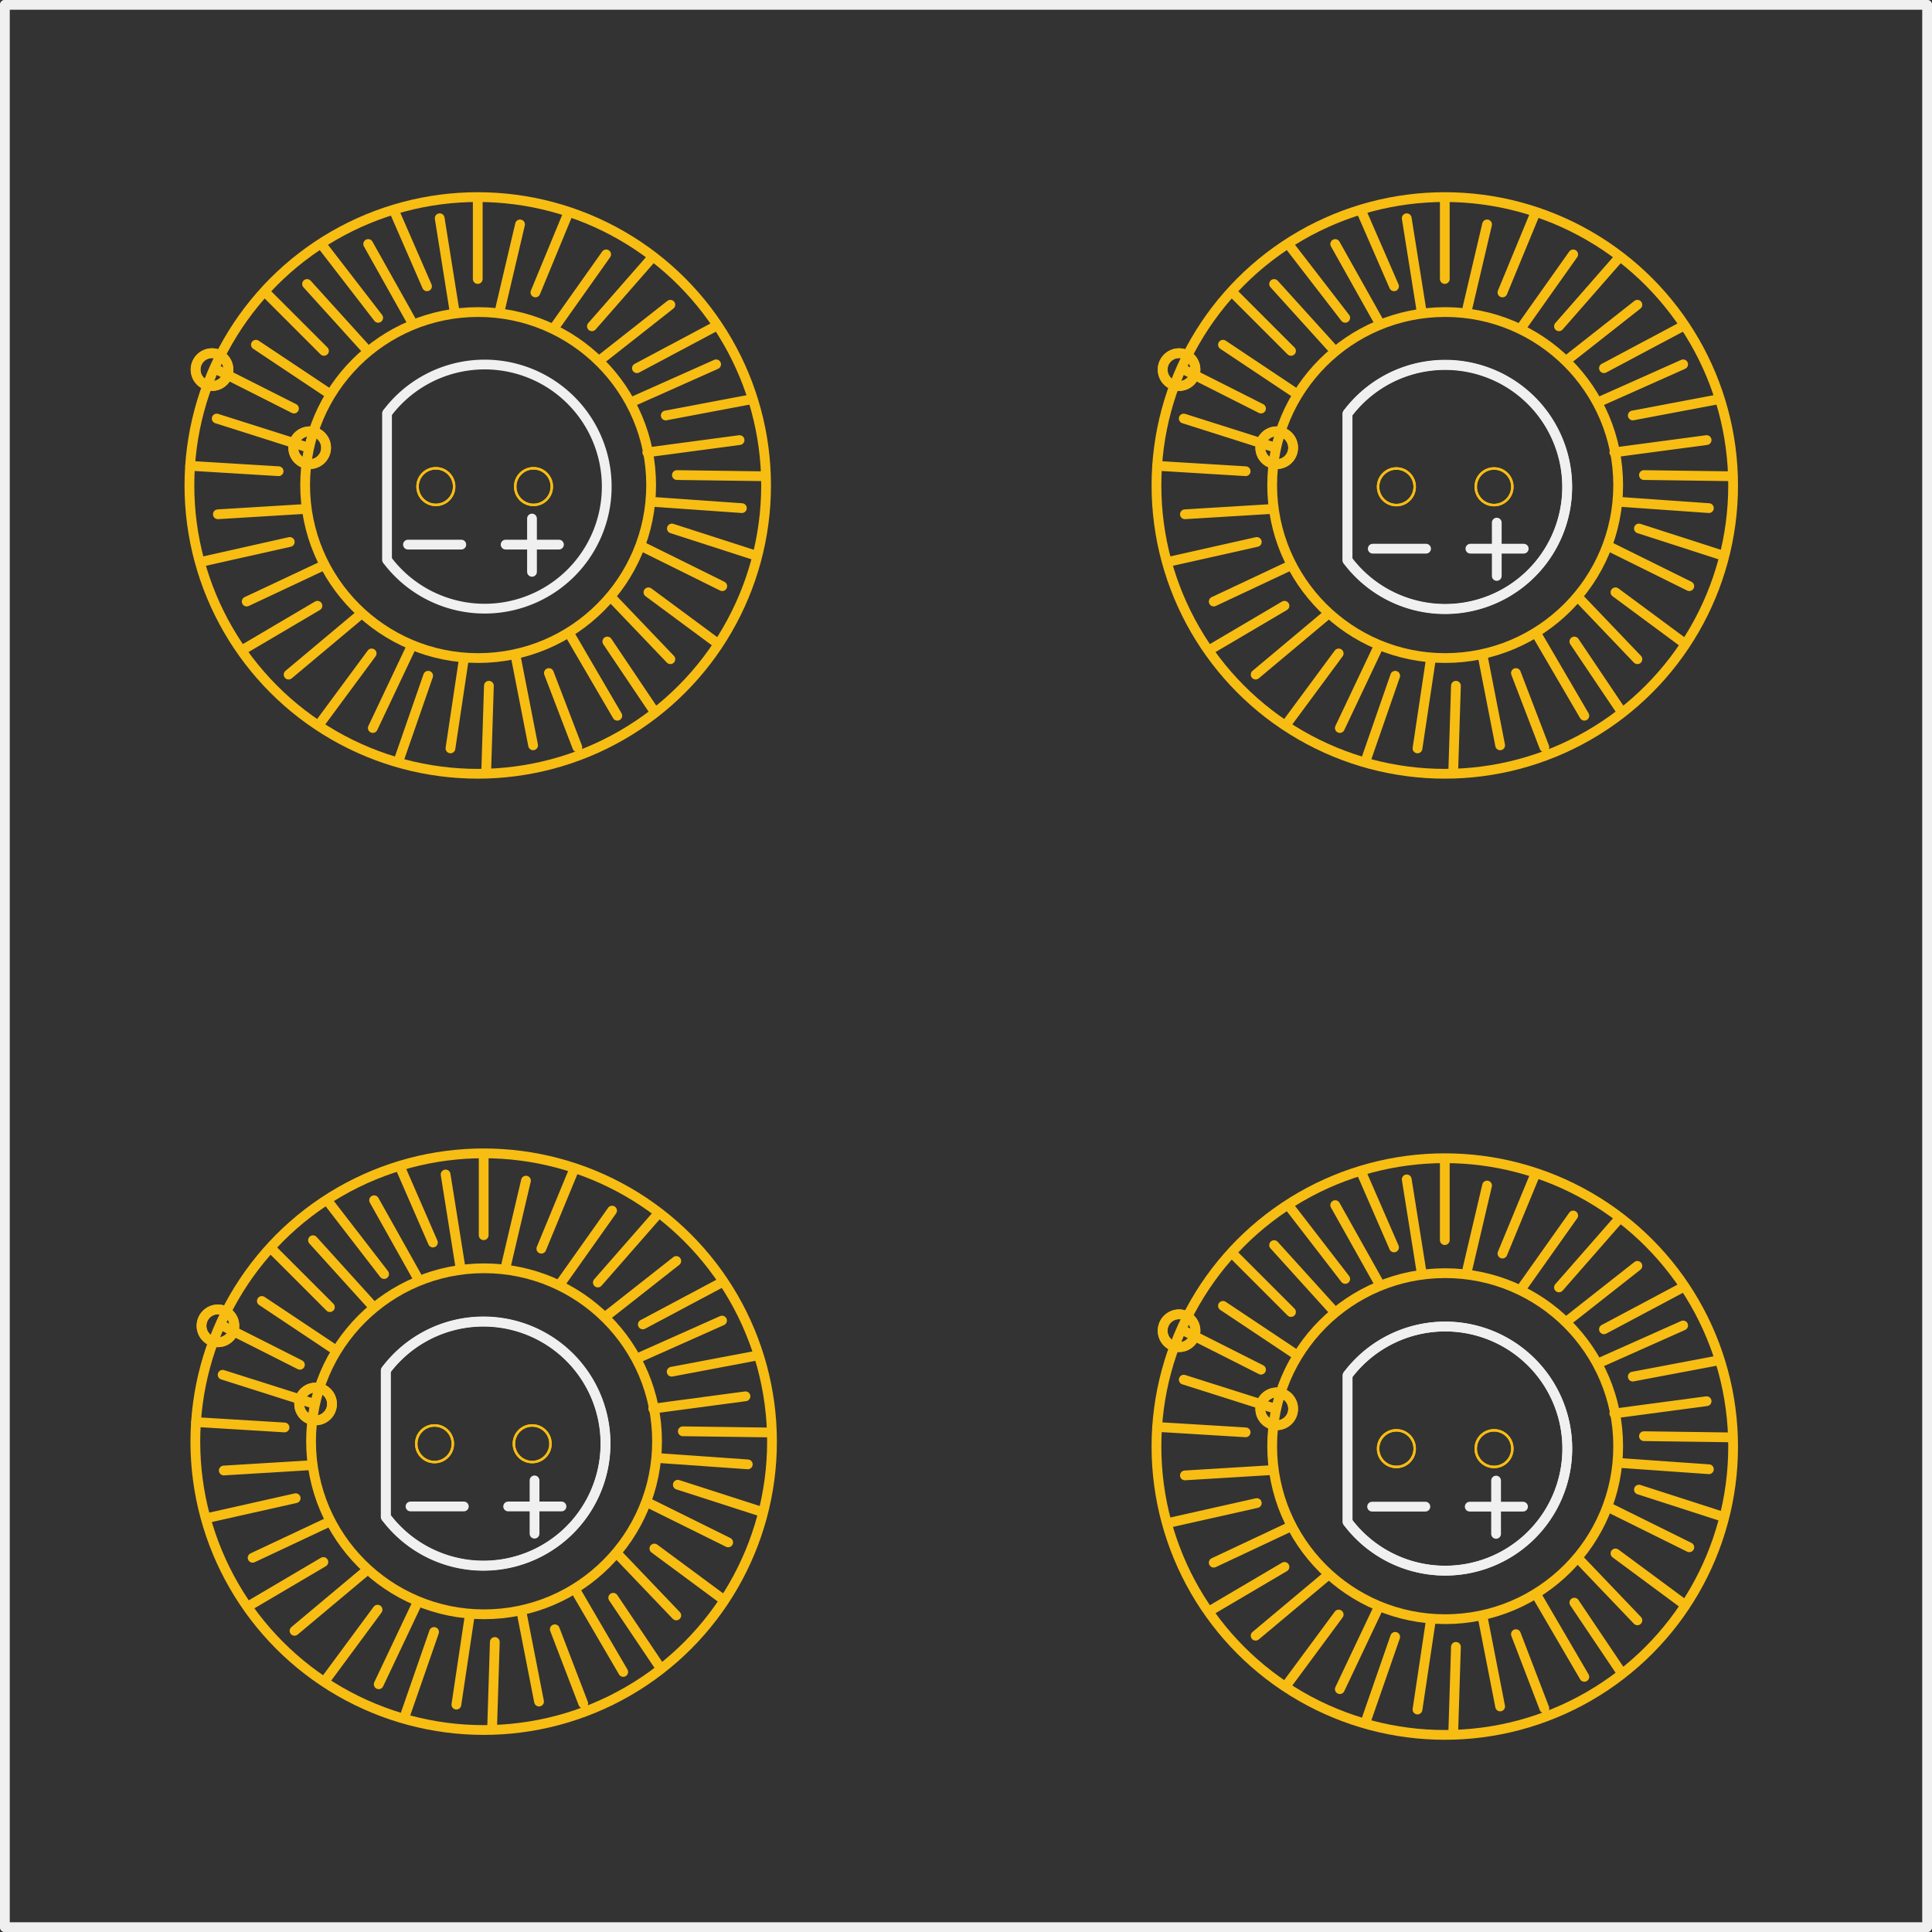<?xml version='1.0' encoding='UTF-8' standalone='no'?>
<!-- Created with Fritzing (http://www.fritzing.org/) -->
<svg xmlns:svg='http://www.w3.org/2000/svg' xmlns='http://www.w3.org/2000/svg' version='1.2' baseProfile='tiny' x='0in' y='0in' width='1.978in' height='1.978in' viewBox='0 0 50.254 50.254' >
<rect x="0" y="0" width="50.254" height="50.254" fill="#333333" stroke="none"/>
<g id='copper1'>
<line x1='6.927' y1='7.627' x2='8.427' y2='9.127' stroke='#F7BD13' stroke-width='0.254' stroke-linecap='round'/>
<line x1='8.577' y1='10.247' x2='6.657' y2='8.967' stroke='#F7BD13' stroke-width='0.254' stroke-linecap='round'/>
<line x1='5.587' y1='9.587' x2='7.647' y2='10.627' stroke='#F7BD13' stroke-width='0.254' stroke-linecap='round'/>
<line x1='4.947' y1='12.117' x2='7.247' y2='12.257' stroke='#F7BD13' stroke-width='0.254' stroke-linecap='round'/>
<line x1='7.967' y1='13.237' x2='5.667' y2='13.377' stroke='#F7BD13' stroke-width='0.254' stroke-linecap='round'/>
<line x1='5.267' y1='14.607' x2='7.537' y2='14.097' stroke='#F7BD13' stroke-width='0.254' stroke-linecap='round'/>
<line x1='8.417' y1='14.707' x2='6.417' y2='15.647' stroke='#F7BD13' stroke-width='0.254' stroke-linecap='round'/>
<line x1='6.357' y1='16.877' x2='8.257' y2='15.757' stroke='#F7BD13' stroke-width='0.254' stroke-linecap='round'/>
<line x1='9.357' y1='15.997' x2='7.507' y2='17.547' stroke='#F7BD13' stroke-width='0.254' stroke-linecap='round'/>
<line x1='8.337' y1='18.797' x2='9.667' y2='16.997' stroke='#F7BD13' stroke-width='0.254' stroke-linecap='round'/>
<line x1='10.687' y1='16.847' x2='9.697' y2='18.937' stroke='#F7BD13' stroke-width='0.254' stroke-linecap='round'/>
<line x1='10.397' y1='19.707' x2='11.137' y2='17.577' stroke='#F7BD13' stroke-width='0.254' stroke-linecap='round'/>
<line x1='12.057' y1='17.197' x2='11.717' y2='19.467' stroke='#F7BD13' stroke-width='0.254' stroke-linecap='round'/>
<line x1='12.647' y1='20.067' x2='12.717' y2='17.837' stroke='#F7BD13' stroke-width='0.254' stroke-linecap='round'/>
<line x1='13.417' y1='17.087' x2='13.867' y2='19.387' stroke='#F7BD13' stroke-width='0.254' stroke-linecap='round'/>
<line x1='15.017' y1='19.437' x2='14.277' y2='17.507' stroke='#F7BD13' stroke-width='0.254' stroke-linecap='round'/>
<line x1='14.837' y1='16.527' x2='16.057' y2='18.617' stroke='#F7BD13' stroke-width='0.254' stroke-linecap='round'/>
<line x1='16.967' y1='18.427' x2='15.797' y2='16.687' stroke='#F7BD13' stroke-width='0.254' stroke-linecap='round'/>
<line x1='15.927' y1='15.567' x2='17.437' y2='17.147' stroke='#F7BD13' stroke-width='0.254' stroke-linecap='round'/>
<line x1='18.597' y1='16.687' x2='16.867' y2='15.407' stroke='#F7BD13' stroke-width='0.254' stroke-linecap='round'/>
<line x1='16.727' y1='14.227' x2='18.787' y2='15.247' stroke='#F7BD13' stroke-width='0.254' stroke-linecap='round'/>
<line x1='19.647' y1='14.447' x2='17.477' y2='13.747' stroke='#F7BD13' stroke-width='0.254' stroke-linecap='round'/>
<line x1='17.027' y1='13.057' x2='19.297' y2='13.217' stroke='#F7BD13' stroke-width='0.254' stroke-linecap='round'/>
<line x1='19.807' y1='12.387' x2='17.607' y2='12.357' stroke='#F7BD13' stroke-width='0.254' stroke-linecap='round'/>
<line x1='16.837' y1='11.767' x2='19.237' y2='11.447' stroke='#F7BD13' stroke-width='0.254' stroke-linecap='round'/>
<line x1='19.537' y1='10.387' x2='17.317' y2='10.807' stroke='#F7BD13' stroke-width='0.254' stroke-linecap='round'/>
<line x1='16.407' y1='10.467' x2='18.627' y2='9.477' stroke='#F7BD13' stroke-width='0.254' stroke-linecap='round'/>
<line x1='18.577' y1='8.507' x2='16.567' y2='9.577' stroke='#F7BD13' stroke-width='0.254' stroke-linecap='round'/>
<line x1='15.607' y1='9.367' x2='17.437' y2='7.927' stroke='#F7BD13' stroke-width='0.254' stroke-linecap='round'/>
<line x1='16.947' y1='6.717' x2='15.397' y2='8.487' stroke='#F7BD13' stroke-width='0.254' stroke-linecap='round'/>
<line x1='14.407' y1='8.537' x2='15.767' y2='6.617' stroke='#F7BD13' stroke-width='0.254' stroke-linecap='round'/>
<line x1='14.757' y1='5.597' x2='13.927' y2='7.607' stroke='#F7BD13' stroke-width='0.254' stroke-linecap='round'/>
<line x1='13.017' y1='8.007' x2='13.527' y2='5.837' stroke='#F7BD13' stroke-width='0.254' stroke-linecap='round'/>
<line x1='9.517' y1='9.077' x2='7.987' y2='7.387' stroke='#F7BD13' stroke-width='0.254' stroke-linecap='round'/>
<line x1='8.417' y1='6.427' x2='9.837' y2='8.267' stroke='#F7BD13' stroke-width='0.254' stroke-linecap='round'/>
<line x1='10.687' y1='8.327' x2='9.577' y2='6.347' stroke='#F7BD13' stroke-width='0.254' stroke-linecap='round'/>
<line x1='10.267' y1='5.517' x2='11.107' y2='7.447' stroke='#F7BD13' stroke-width='0.254' stroke-linecap='round'/>
<line x1='11.817' y1='8.057' x2='11.437' y2='5.677' stroke='#F7BD13' stroke-width='0.254' stroke-linecap='round'/>
<line x1='12.427' y1='5.167' x2='12.427' y2='7.257' stroke='#F7BD13' stroke-width='0.254' stroke-linecap='round'/>
<line x1='7.967' y1='11.627' x2='5.637' y2='10.887' stroke='#F7BD13' stroke-width='0.254' stroke-linecap='round'/>
<line x1='32.081' y1='7.627' x2='33.581' y2='9.127' stroke='#F7BD13' stroke-width='0.254' stroke-linecap='round'/>
<line x1='33.731' y1='10.247' x2='31.811' y2='8.967' stroke='#F7BD13' stroke-width='0.254' stroke-linecap='round'/>
<line x1='30.741' y1='9.587' x2='32.801' y2='10.627' stroke='#F7BD13' stroke-width='0.254' stroke-linecap='round'/>
<line x1='30.101' y1='12.117' x2='32.401' y2='12.257' stroke='#F7BD13' stroke-width='0.254' stroke-linecap='round'/>
<line x1='33.121' y1='13.237' x2='30.821' y2='13.377' stroke='#F7BD13' stroke-width='0.254' stroke-linecap='round'/>
<line x1='30.421' y1='14.607' x2='32.691' y2='14.097' stroke='#F7BD13' stroke-width='0.254' stroke-linecap='round'/>
<line x1='33.571' y1='14.707' x2='31.571' y2='15.647' stroke='#F7BD13' stroke-width='0.254' stroke-linecap='round'/>
<line x1='31.511' y1='16.877' x2='33.411' y2='15.757' stroke='#F7BD13' stroke-width='0.254' stroke-linecap='round'/>
<line x1='34.511' y1='15.997' x2='32.661' y2='17.547' stroke='#F7BD13' stroke-width='0.254' stroke-linecap='round'/>
<line x1='33.491' y1='18.797' x2='34.821' y2='16.997' stroke='#F7BD13' stroke-width='0.254' stroke-linecap='round'/>
<line x1='35.841' y1='16.847' x2='34.851' y2='18.937' stroke='#F7BD13' stroke-width='0.254' stroke-linecap='round'/>
<line x1='35.551' y1='19.707' x2='36.291' y2='17.577' stroke='#F7BD13' stroke-width='0.254' stroke-linecap='round'/>
<line x1='37.211' y1='17.197' x2='36.871' y2='19.467' stroke='#F7BD13' stroke-width='0.254' stroke-linecap='round'/>
<line x1='37.801' y1='20.067' x2='37.871' y2='17.837' stroke='#F7BD13' stroke-width='0.254' stroke-linecap='round'/>
<line x1='38.571' y1='17.087' x2='39.021' y2='19.387' stroke='#F7BD13' stroke-width='0.254' stroke-linecap='round'/>
<line x1='40.171' y1='19.437' x2='39.431' y2='17.507' stroke='#F7BD13' stroke-width='0.254' stroke-linecap='round'/>
<line x1='39.991' y1='16.527' x2='41.211' y2='18.617' stroke='#F7BD13' stroke-width='0.254' stroke-linecap='round'/>
<line x1='42.121' y1='18.427' x2='40.951' y2='16.687' stroke='#F7BD13' stroke-width='0.254' stroke-linecap='round'/>
<line x1='41.081' y1='15.567' x2='42.591' y2='17.147' stroke='#F7BD13' stroke-width='0.254' stroke-linecap='round'/>
<line x1='43.751' y1='16.687' x2='42.021' y2='15.407' stroke='#F7BD13' stroke-width='0.254' stroke-linecap='round'/>
<line x1='41.881' y1='14.227' x2='43.941' y2='15.247' stroke='#F7BD13' stroke-width='0.254' stroke-linecap='round'/>
<line x1='44.801' y1='14.447' x2='42.631' y2='13.747' stroke='#F7BD13' stroke-width='0.254' stroke-linecap='round'/>
<line x1='42.181' y1='13.057' x2='44.451' y2='13.217' stroke='#F7BD13' stroke-width='0.254' stroke-linecap='round'/>
<line x1='44.961' y1='12.387' x2='42.761' y2='12.357' stroke='#F7BD13' stroke-width='0.254' stroke-linecap='round'/>
<line x1='41.991' y1='11.767' x2='44.391' y2='11.447' stroke='#F7BD13' stroke-width='0.254' stroke-linecap='round'/>
<line x1='44.691' y1='10.387' x2='42.471' y2='10.807' stroke='#F7BD13' stroke-width='0.254' stroke-linecap='round'/>
<line x1='41.561' y1='10.467' x2='43.781' y2='9.477' stroke='#F7BD13' stroke-width='0.254' stroke-linecap='round'/>
<line x1='43.731' y1='8.507' x2='41.721' y2='9.577' stroke='#F7BD13' stroke-width='0.254' stroke-linecap='round'/>
<line x1='40.761' y1='9.367' x2='42.591' y2='7.927' stroke='#F7BD13' stroke-width='0.254' stroke-linecap='round'/>
<line x1='42.101' y1='6.717' x2='40.551' y2='8.487' stroke='#F7BD13' stroke-width='0.254' stroke-linecap='round'/>
<line x1='39.561' y1='8.537' x2='40.921' y2='6.617' stroke='#F7BD13' stroke-width='0.254' stroke-linecap='round'/>
<line x1='39.911' y1='5.597' x2='39.081' y2='7.607' stroke='#F7BD13' stroke-width='0.254' stroke-linecap='round'/>
<line x1='38.171' y1='8.007' x2='38.681' y2='5.837' stroke='#F7BD13' stroke-width='0.254' stroke-linecap='round'/>
<line x1='34.671' y1='9.077' x2='33.141' y2='7.387' stroke='#F7BD13' stroke-width='0.254' stroke-linecap='round'/>
<line x1='33.571' y1='6.427' x2='34.991' y2='8.267' stroke='#F7BD13' stroke-width='0.254' stroke-linecap='round'/>
<line x1='35.841' y1='8.327' x2='34.731' y2='6.347' stroke='#F7BD13' stroke-width='0.254' stroke-linecap='round'/>
<line x1='35.421' y1='5.517' x2='36.261' y2='7.447' stroke='#F7BD13' stroke-width='0.254' stroke-linecap='round'/>
<line x1='36.971' y1='8.057' x2='36.591' y2='5.677' stroke='#F7BD13' stroke-width='0.254' stroke-linecap='round'/>
<line x1='37.581' y1='5.167' x2='37.581' y2='7.257' stroke='#F7BD13' stroke-width='0.254' stroke-linecap='round'/>
<line x1='33.121' y1='11.627' x2='30.791' y2='10.887' stroke='#F7BD13' stroke-width='0.254' stroke-linecap='round'/>
<line x1='7.081' y1='32.5' x2='8.581' y2='34' stroke='#F7BD13' stroke-width='0.254' stroke-linecap='round'/>
<line x1='8.731' y1='35.12' x2='6.811' y2='33.84' stroke='#F7BD13' stroke-width='0.254' stroke-linecap='round'/>
<line x1='5.741' y1='34.46' x2='7.801' y2='35.5' stroke='#F7BD13' stroke-width='0.254' stroke-linecap='round'/>
<line x1='5.101' y1='36.99' x2='7.401' y2='37.13' stroke='#F7BD13' stroke-width='0.254' stroke-linecap='round'/>
<line x1='8.121' y1='38.11' x2='5.821' y2='38.25' stroke='#F7BD13' stroke-width='0.254' stroke-linecap='round'/>
<line x1='5.421' y1='39.48' x2='7.691' y2='38.97' stroke='#F7BD13' stroke-width='0.254' stroke-linecap='round'/>
<line x1='8.571' y1='39.58' x2='6.571' y2='40.52' stroke='#F7BD13' stroke-width='0.254' stroke-linecap='round'/>
<line x1='6.511' y1='41.75' x2='8.411' y2='40.63' stroke='#F7BD13' stroke-width='0.254' stroke-linecap='round'/>
<line x1='9.511' y1='40.87' x2='7.661' y2='42.42' stroke='#F7BD13' stroke-width='0.254' stroke-linecap='round'/>
<line x1='8.491' y1='43.67' x2='9.821' y2='41.87' stroke='#F7BD13' stroke-width='0.254' stroke-linecap='round'/>
<line x1='10.841' y1='41.72' x2='9.851' y2='43.81' stroke='#F7BD13' stroke-width='0.254' stroke-linecap='round'/>
<line x1='10.551' y1='44.58' x2='11.291' y2='42.45' stroke='#F7BD13' stroke-width='0.254' stroke-linecap='round'/>
<line x1='12.211' y1='42.07' x2='11.871' y2='44.34' stroke='#F7BD13' stroke-width='0.254' stroke-linecap='round'/>
<line x1='12.801' y1='44.94' x2='12.871' y2='42.71' stroke='#F7BD13' stroke-width='0.254' stroke-linecap='round'/>
<line x1='13.571' y1='41.96' x2='14.021' y2='44.26' stroke='#F7BD13' stroke-width='0.254' stroke-linecap='round'/>
<line x1='15.171' y1='44.31' x2='14.431' y2='42.38' stroke='#F7BD13' stroke-width='0.254' stroke-linecap='round'/>
<line x1='14.991' y1='41.4' x2='16.211' y2='43.49' stroke='#F7BD13' stroke-width='0.254' stroke-linecap='round'/>
<line x1='17.121' y1='43.3' x2='15.951' y2='41.56' stroke='#F7BD13' stroke-width='0.254' stroke-linecap='round'/>
<line x1='16.081' y1='40.44' x2='17.591' y2='42.02' stroke='#F7BD13' stroke-width='0.254' stroke-linecap='round'/>
<line x1='18.751' y1='41.56' x2='17.021' y2='40.28' stroke='#F7BD13' stroke-width='0.254' stroke-linecap='round'/>
<line x1='16.881' y1='39.1' x2='18.941' y2='40.12' stroke='#F7BD13' stroke-width='0.254' stroke-linecap='round'/>
<line x1='19.801' y1='39.32' x2='17.631' y2='38.62' stroke='#F7BD13' stroke-width='0.254' stroke-linecap='round'/>
<line x1='17.181' y1='37.93' x2='19.451' y2='38.09' stroke='#F7BD13' stroke-width='0.254' stroke-linecap='round'/>
<line x1='19.961' y1='37.26' x2='17.761' y2='37.23' stroke='#F7BD13' stroke-width='0.254' stroke-linecap='round'/>
<line x1='16.991' y1='36.64' x2='19.391' y2='36.32' stroke='#F7BD13' stroke-width='0.254' stroke-linecap='round'/>
<line x1='19.691' y1='35.26' x2='17.471' y2='35.68' stroke='#F7BD13' stroke-width='0.254' stroke-linecap='round'/>
<line x1='16.561' y1='35.34' x2='18.781' y2='34.35' stroke='#F7BD13' stroke-width='0.254' stroke-linecap='round'/>
<line x1='18.731' y1='33.38' x2='16.721' y2='34.45' stroke='#F7BD13' stroke-width='0.254' stroke-linecap='round'/>
<line x1='15.761' y1='34.24' x2='17.591' y2='32.8' stroke='#F7BD13' stroke-width='0.254' stroke-linecap='round'/>
<line x1='17.101' y1='31.59' x2='15.551' y2='33.36' stroke='#F7BD13' stroke-width='0.254' stroke-linecap='round'/>
<line x1='14.561' y1='33.41' x2='15.921' y2='31.49' stroke='#F7BD13' stroke-width='0.254' stroke-linecap='round'/>
<line x1='14.911' y1='30.47' x2='14.081' y2='32.48' stroke='#F7BD13' stroke-width='0.254' stroke-linecap='round'/>
<line x1='13.171' y1='32.88' x2='13.681' y2='30.71' stroke='#F7BD13' stroke-width='0.254' stroke-linecap='round'/>
<line x1='9.671' y1='33.95' x2='8.141' y2='32.26' stroke='#F7BD13' stroke-width='0.254' stroke-linecap='round'/>
<line x1='8.571' y1='31.3' x2='9.991' y2='33.14' stroke='#F7BD13' stroke-width='0.254' stroke-linecap='round'/>
<line x1='10.841' y1='33.2' x2='9.731' y2='31.22' stroke='#F7BD13' stroke-width='0.254' stroke-linecap='round'/>
<line x1='10.421' y1='30.39' x2='11.261' y2='32.32' stroke='#F7BD13' stroke-width='0.254' stroke-linecap='round'/>
<line x1='11.971' y1='32.93' x2='11.591' y2='30.55' stroke='#F7BD13' stroke-width='0.254' stroke-linecap='round'/>
<line x1='12.581' y1='30.04' x2='12.581' y2='32.13' stroke='#F7BD13' stroke-width='0.254' stroke-linecap='round'/>
<line x1='8.121' y1='36.5' x2='5.791' y2='35.76' stroke='#F7BD13' stroke-width='0.254' stroke-linecap='round'/>
<line x1='32.081' y1='32.627' x2='33.581' y2='34.127' stroke='#F7BD13' stroke-width='0.254' stroke-linecap='round'/>
<line x1='33.731' y1='35.247' x2='31.811' y2='33.967' stroke='#F7BD13' stroke-width='0.254' stroke-linecap='round'/>
<line x1='30.741' y1='34.587' x2='32.801' y2='35.627' stroke='#F7BD13' stroke-width='0.254' stroke-linecap='round'/>
<line x1='30.101' y1='37.117' x2='32.401' y2='37.257' stroke='#F7BD13' stroke-width='0.254' stroke-linecap='round'/>
<line x1='33.121' y1='38.237' x2='30.821' y2='38.377' stroke='#F7BD13' stroke-width='0.254' stroke-linecap='round'/>
<line x1='30.421' y1='39.607' x2='32.691' y2='39.097' stroke='#F7BD13' stroke-width='0.254' stroke-linecap='round'/>
<line x1='33.571' y1='39.707' x2='31.571' y2='40.647' stroke='#F7BD13' stroke-width='0.254' stroke-linecap='round'/>
<line x1='31.511' y1='41.877' x2='33.411' y2='40.757' stroke='#F7BD13' stroke-width='0.254' stroke-linecap='round'/>
<line x1='34.511' y1='40.997' x2='32.661' y2='42.547' stroke='#F7BD13' stroke-width='0.254' stroke-linecap='round'/>
<line x1='33.491' y1='43.797' x2='34.821' y2='41.997' stroke='#F7BD13' stroke-width='0.254' stroke-linecap='round'/>
<line x1='35.841' y1='41.847' x2='34.851' y2='43.937' stroke='#F7BD13' stroke-width='0.254' stroke-linecap='round'/>
<line x1='35.551' y1='44.707' x2='36.291' y2='42.577' stroke='#F7BD13' stroke-width='0.254' stroke-linecap='round'/>
<line x1='37.211' y1='42.197' x2='36.871' y2='44.467' stroke='#F7BD13' stroke-width='0.254' stroke-linecap='round'/>
<line x1='37.801' y1='45.067' x2='37.871' y2='42.837' stroke='#F7BD13' stroke-width='0.254' stroke-linecap='round'/>
<line x1='38.571' y1='42.087' x2='39.021' y2='44.387' stroke='#F7BD13' stroke-width='0.254' stroke-linecap='round'/>
<line x1='40.171' y1='44.437' x2='39.431' y2='42.507' stroke='#F7BD13' stroke-width='0.254' stroke-linecap='round'/>
<line x1='39.991' y1='41.527' x2='41.211' y2='43.617' stroke='#F7BD13' stroke-width='0.254' stroke-linecap='round'/>
<line x1='42.121' y1='43.427' x2='40.951' y2='41.687' stroke='#F7BD13' stroke-width='0.254' stroke-linecap='round'/>
<line x1='41.081' y1='40.567' x2='42.591' y2='42.147' stroke='#F7BD13' stroke-width='0.254' stroke-linecap='round'/>
<line x1='43.751' y1='41.687' x2='42.021' y2='40.407' stroke='#F7BD13' stroke-width='0.254' stroke-linecap='round'/>
<line x1='41.881' y1='39.227' x2='43.941' y2='40.247' stroke='#F7BD13' stroke-width='0.254' stroke-linecap='round'/>
<line x1='44.801' y1='39.447' x2='42.631' y2='38.747' stroke='#F7BD13' stroke-width='0.254' stroke-linecap='round'/>
<line x1='42.181' y1='38.057' x2='44.451' y2='38.217' stroke='#F7BD13' stroke-width='0.254' stroke-linecap='round'/>
<line x1='44.961' y1='37.387' x2='42.761' y2='37.357' stroke='#F7BD13' stroke-width='0.254' stroke-linecap='round'/>
<line x1='41.991' y1='36.767' x2='44.391' y2='36.447' stroke='#F7BD13' stroke-width='0.254' stroke-linecap='round'/>
<line x1='44.691' y1='35.387' x2='42.471' y2='35.807' stroke='#F7BD13' stroke-width='0.254' stroke-linecap='round'/>
<line x1='41.561' y1='35.467' x2='43.781' y2='34.477' stroke='#F7BD13' stroke-width='0.254' stroke-linecap='round'/>
<line x1='43.731' y1='33.507' x2='41.721' y2='34.577' stroke='#F7BD13' stroke-width='0.254' stroke-linecap='round'/>
<line x1='40.761' y1='34.367' x2='42.591' y2='32.927' stroke='#F7BD13' stroke-width='0.254' stroke-linecap='round'/>
<line x1='42.101' y1='31.717' x2='40.551' y2='33.487' stroke='#F7BD13' stroke-width='0.254' stroke-linecap='round'/>
<line x1='39.561' y1='33.537' x2='40.921' y2='31.617' stroke='#F7BD13' stroke-width='0.254' stroke-linecap='round'/>
<line x1='39.911' y1='30.597' x2='39.081' y2='32.607' stroke='#F7BD13' stroke-width='0.254' stroke-linecap='round'/>
<line x1='38.171' y1='33.007' x2='38.681' y2='30.837' stroke='#F7BD13' stroke-width='0.254' stroke-linecap='round'/>
<line x1='34.671' y1='34.077' x2='33.141' y2='32.387' stroke='#F7BD13' stroke-width='0.254' stroke-linecap='round'/>
<line x1='33.571' y1='31.427' x2='34.991' y2='33.267' stroke='#F7BD13' stroke-width='0.254' stroke-linecap='round'/>
<line x1='35.841' y1='33.327' x2='34.731' y2='31.347' stroke='#F7BD13' stroke-width='0.254' stroke-linecap='round'/>
<line x1='35.421' y1='30.517' x2='36.261' y2='32.447' stroke='#F7BD13' stroke-width='0.254' stroke-linecap='round'/>
<line x1='36.971' y1='33.057' x2='36.591' y2='30.677' stroke='#F7BD13' stroke-width='0.254' stroke-linecap='round'/>
<line x1='37.581' y1='30.167' x2='37.581' y2='32.257' stroke='#F7BD13' stroke-width='0.254' stroke-linecap='round'/>
<line x1='33.121' y1='36.627' x2='30.791' y2='35.887' stroke='#F7BD13' stroke-width='0.254' stroke-linecap='round'/>
<circle cx='12.427' cy='12.627' r='7.5' stroke='#F7BD13' stroke-width='0.254' fill='none' />
<circle cx='12.437' cy='12.617' r='4.5' stroke='#F7BD13' stroke-width='0.254' fill='none' />
<circle cx='37.581' cy='12.627' r='7.5' stroke='#F7BD13' stroke-width='0.254' fill='none' />
<circle cx='37.591' cy='12.617' r='4.5' stroke='#F7BD13' stroke-width='0.254' fill='none' />
<circle cx='12.581' cy='37.5' r='7.5' stroke='#F7BD13' stroke-width='0.254' fill='none' />
<circle cx='12.591' cy='37.49' r='4.5' stroke='#F7BD13' stroke-width='0.254' fill='none' />
<circle cx='37.581' cy='37.627' r='7.5' stroke='#F7BD13' stroke-width='0.254' fill='none' />
<circle cx='37.591' cy='37.617' r='4.5' stroke='#F7BD13' stroke-width='0.254' fill='none' />
<circle id='connector0pin' connectorname='A1' cx='13.843' cy='37.554' r='0.476' stroke='#F7BD13' stroke-width='0.064' fill='none' />
<circle id='connector1pin' connectorname='A2' cx='38.862' cy='37.681' r='0.476' stroke='#F7BD13' stroke-width='0.064' fill='none' />
<circle id='connector2pin' connectorname='A3' cx='13.877' cy='12.657' r='0.476' stroke='#F7BD13' stroke-width='0.064' fill='none' />
<circle id='connector3pin' connectorname='A4' cx='38.862' cy='12.662' r='0.476' stroke='#F7BD13' stroke-width='0.064' fill='none' />
<circle id='connector4pin' connectorname='K1' cx='11.303' cy='37.554' r='0.476' stroke='#F7BD13' stroke-width='0.064' fill='none' />
<circle id='connector5pin' connectorname='K2' cx='36.322' cy='37.681' r='0.476' stroke='#F7BD13' stroke-width='0.064' fill='none' />
<circle id='connector6pin' connectorname='K3' cx='11.337' cy='12.657' r='0.476' stroke='#F7BD13' stroke-width='0.064' fill='none' />
<circle id='connector7pin' connectorname='K4' cx='36.322' cy='12.662' r='0.476' stroke='#F7BD13' stroke-width='0.064' fill='none' />
<circle id='connector8pin' connectorname='SIG1' cx='5.669' cy='34.487' r='0.427' stroke='#F7BD13' stroke-width='0.254' fill='none' />
<circle id='connector9pin' connectorname='SIG2' cx='8.209' cy='36.519' r='0.427' stroke='#F7BD13' stroke-width='0.254' fill='none' />
<circle id='connector10pin' connectorname='SIG3' cx='30.669' cy='34.614' r='0.427' stroke='#F7BD13' stroke-width='0.254' fill='none' />
<circle id='connector11pin' connectorname='SIG4' cx='33.209' cy='36.646' r='0.427' stroke='#F7BD13' stroke-width='0.254' fill='none' />
<circle id='connector12pin' connectorname='SIG5' cx='5.515' cy='9.614' r='0.427' stroke='#F7BD13' stroke-width='0.254' fill='none' />
<circle id='connector13pin' connectorname='SIG6' cx='8.055' cy='11.646' r='0.427' stroke='#F7BD13' stroke-width='0.254' fill='none' />
<circle id='connector14pin' connectorname='SIG7' cx='30.669' cy='9.614' r='0.427' stroke='#F7BD13' stroke-width='0.254' fill='none' />
<circle id='connector15pin' connectorname='SIG8' cx='33.209' cy='11.646' r='0.427' stroke='#F7BD13' stroke-width='0.254' fill='none' />
<g id='copper0'>
<circle id='connector0pin' connectorname='A1' cx='13.843' cy='37.554' r='0.476' stroke='#F7BD13' stroke-width='0.064' fill='none' />
<circle id='connector1pin' connectorname='A2' cx='38.862' cy='37.681' r='0.476' stroke='#F7BD13' stroke-width='0.064' fill='none' />
<circle id='connector2pin' connectorname='A3' cx='13.877' cy='12.657' r='0.476' stroke='#F7BD13' stroke-width='0.064' fill='none' />
<circle id='connector3pin' connectorname='A4' cx='38.862' cy='12.662' r='0.476' stroke='#F7BD13' stroke-width='0.064' fill='none' />
<circle id='connector4pin' connectorname='K1' cx='11.303' cy='37.554' r='0.476' stroke='#F7BD13' stroke-width='0.064' fill='none' />
<circle id='connector5pin' connectorname='K2' cx='36.322' cy='37.681' r='0.476' stroke='#F7BD13' stroke-width='0.064' fill='none' />
<circle id='connector6pin' connectorname='K3' cx='11.337' cy='12.657' r='0.476' stroke='#F7BD13' stroke-width='0.064' fill='none' />
<circle id='connector7pin' connectorname='K4' cx='36.322' cy='12.662' r='0.476' stroke='#F7BD13' stroke-width='0.064' fill='none' />
<circle id='connector8pin' connectorname='SIG1' cx='5.669' cy='34.487' r='0.427' stroke='#F7BD13' stroke-width='0.254' fill='none' />
<circle id='connector9pin' connectorname='SIG2' cx='8.209' cy='36.519' r='0.427' stroke='#F7BD13' stroke-width='0.254' fill='none' />
<circle id='connector10pin' connectorname='SIG3' cx='30.669' cy='34.614' r='0.427' stroke='#F7BD13' stroke-width='0.254' fill='none' />
<circle id='connector11pin' connectorname='SIG4' cx='33.209' cy='36.646' r='0.427' stroke='#F7BD13' stroke-width='0.254' fill='none' />
<circle id='connector12pin' connectorname='SIG5' cx='5.515' cy='9.614' r='0.427' stroke='#F7BD13' stroke-width='0.254' fill='none' />
<circle id='connector13pin' connectorname='SIG6' cx='8.055' cy='11.646' r='0.427' stroke='#F7BD13' stroke-width='0.254' fill='none' />
<circle id='connector14pin' connectorname='SIG7' cx='30.669' cy='9.614' r='0.427' stroke='#F7BD13' stroke-width='0.254' fill='none' />
<circle id='connector15pin' connectorname='SIG8' cx='33.209' cy='11.646' r='0.427' stroke='#F7BD13' stroke-width='0.254' fill='none' />
</g>
</g>
<g id='silkscreen'>
<line x1='0.127' y1='50.127' x2='0.127' y2='0.127' stroke='#f0f0f0' stroke-width='0.254' stroke-linecap='round'/>
<line x1='0.127' y1='0.127' x2='50.127' y2='0.127' stroke='#f0f0f0' stroke-width='0.254' stroke-linecap='round'/>
<line x1='50.127' y1='0.127' x2='50.127' y2='50.127' stroke='#f0f0f0' stroke-width='0.254' stroke-linecap='round'/>
<line x1='50.127' y1='50.127' x2='0.127' y2='50.127' stroke='#f0f0f0' stroke-width='0.254' stroke-linecap='round'/>
<line x1='10.067' y1='10.752' x2='10.067' y2='14.562' stroke='#f0f0f0' stroke-width='0.254' stroke-linecap='round'/>
<path fill='none' d='M10.067,10.752 A3.175,3.175 0 1 1 10.067,14.562' stroke-width='0.254' stroke='#f0f0f0' />
<line x1='35.052' y1='10.757' x2='35.052' y2='14.567' stroke='#f0f0f0' stroke-width='0.254' stroke-linecap='round'/>
<path fill='none' d='M35.052,10.757 A3.175,3.175 0 1 1 35.052,14.567' stroke-width='0.254' stroke='#f0f0f0' />
<line x1='35.052' y1='35.776' x2='35.052' y2='39.586' stroke='#f0f0f0' stroke-width='0.254' stroke-linecap='round'/>
<path fill='none' d='M35.052,35.776 A3.175,3.175 0 1 1 35.052,39.586' stroke-width='0.254' stroke='#f0f0f0' />
<line x1='10.033' y1='35.649' x2='10.033' y2='39.459' stroke='#f0f0f0' stroke-width='0.254' stroke-linecap='round'/>
<path fill='none' d='M10.033,35.649 A3.175,3.175 0 1 1 10.033,39.459' stroke-width='0.254' stroke='#f0f0f0' />
<line x1='35.048' y1='10.765' x2='35.048' y2='14.575' stroke='#f0f0f0' stroke-width='0.254' stroke-linecap='round'/>
<path fill='none' d='M35.048,10.765 A3.175,3.175 0 1 1 35.048,14.575' stroke-width='0.254' stroke='#f0f0f0' />
<line x1='10.037' y1='35.642' x2='10.037' y2='39.452' stroke='#f0f0f0' stroke-width='0.254' stroke-linecap='round'/>
<path fill='none' d='M10.037,35.642 A3.175,3.175 0 1 1 10.037,39.452' stroke-width='0.254' stroke='#f0f0f0' />
<line x1='35.053' y1='35.773' x2='35.053' y2='39.584' stroke='#f0f0f0' stroke-width='0.254' stroke-linecap='round'/>
<path fill='none' d='M35.053,35.773 A3.175,3.175 0 1 1 35.053,39.584' stroke-width='0.254' stroke='#f0f0f0' />
<line x1='13.152' y1='14.166' x2='14.539' y2='14.166' stroke='#f0f0f0' stroke-width='0.254' stroke-linecap='round'/>
<line x1='13.838' y1='14.874' x2='13.838' y2='13.488' stroke='#f0f0f0' stroke-width='0.254' stroke-linecap='round'/>
<line x1='10.612' y1='14.166' x2='11.999' y2='14.166' stroke='#f0f0f0' stroke-width='0.254' stroke-linecap='round'/>
<line x1='38.247' y1='14.272' x2='39.634' y2='14.272' stroke='#f0f0f0' stroke-width='0.254' stroke-linecap='round'/>
<line x1='38.933' y1='14.981' x2='38.933' y2='13.594' stroke='#f0f0f0' stroke-width='0.254' stroke-linecap='round'/>
<line x1='35.707' y1='14.272' x2='37.094' y2='14.272' stroke='#f0f0f0' stroke-width='0.254' stroke-linecap='round'/>
<line x1='13.218' y1='39.185' x2='14.605' y2='39.185' stroke='#f0f0f0' stroke-width='0.254' stroke-linecap='round'/>
<line x1='13.904' y1='39.893' x2='13.904' y2='38.507' stroke='#f0f0f0' stroke-width='0.254' stroke-linecap='round'/>
<line x1='10.678' y1='39.185' x2='12.065' y2='39.185' stroke='#f0f0f0' stroke-width='0.254' stroke-linecap='round'/>
<line x1='38.23' y1='39.19' x2='39.616' y2='39.19' stroke='#f0f0f0' stroke-width='0.254' stroke-linecap='round'/>
<line x1='38.915' y1='39.898' x2='38.915' y2='38.512' stroke='#f0f0f0' stroke-width='0.254' stroke-linecap='round'/>
<line x1='35.69' y1='39.19' x2='37.076' y2='39.19' stroke='#f0f0f0' stroke-width='0.254' stroke-linecap='round'/>
</g>
</svg>